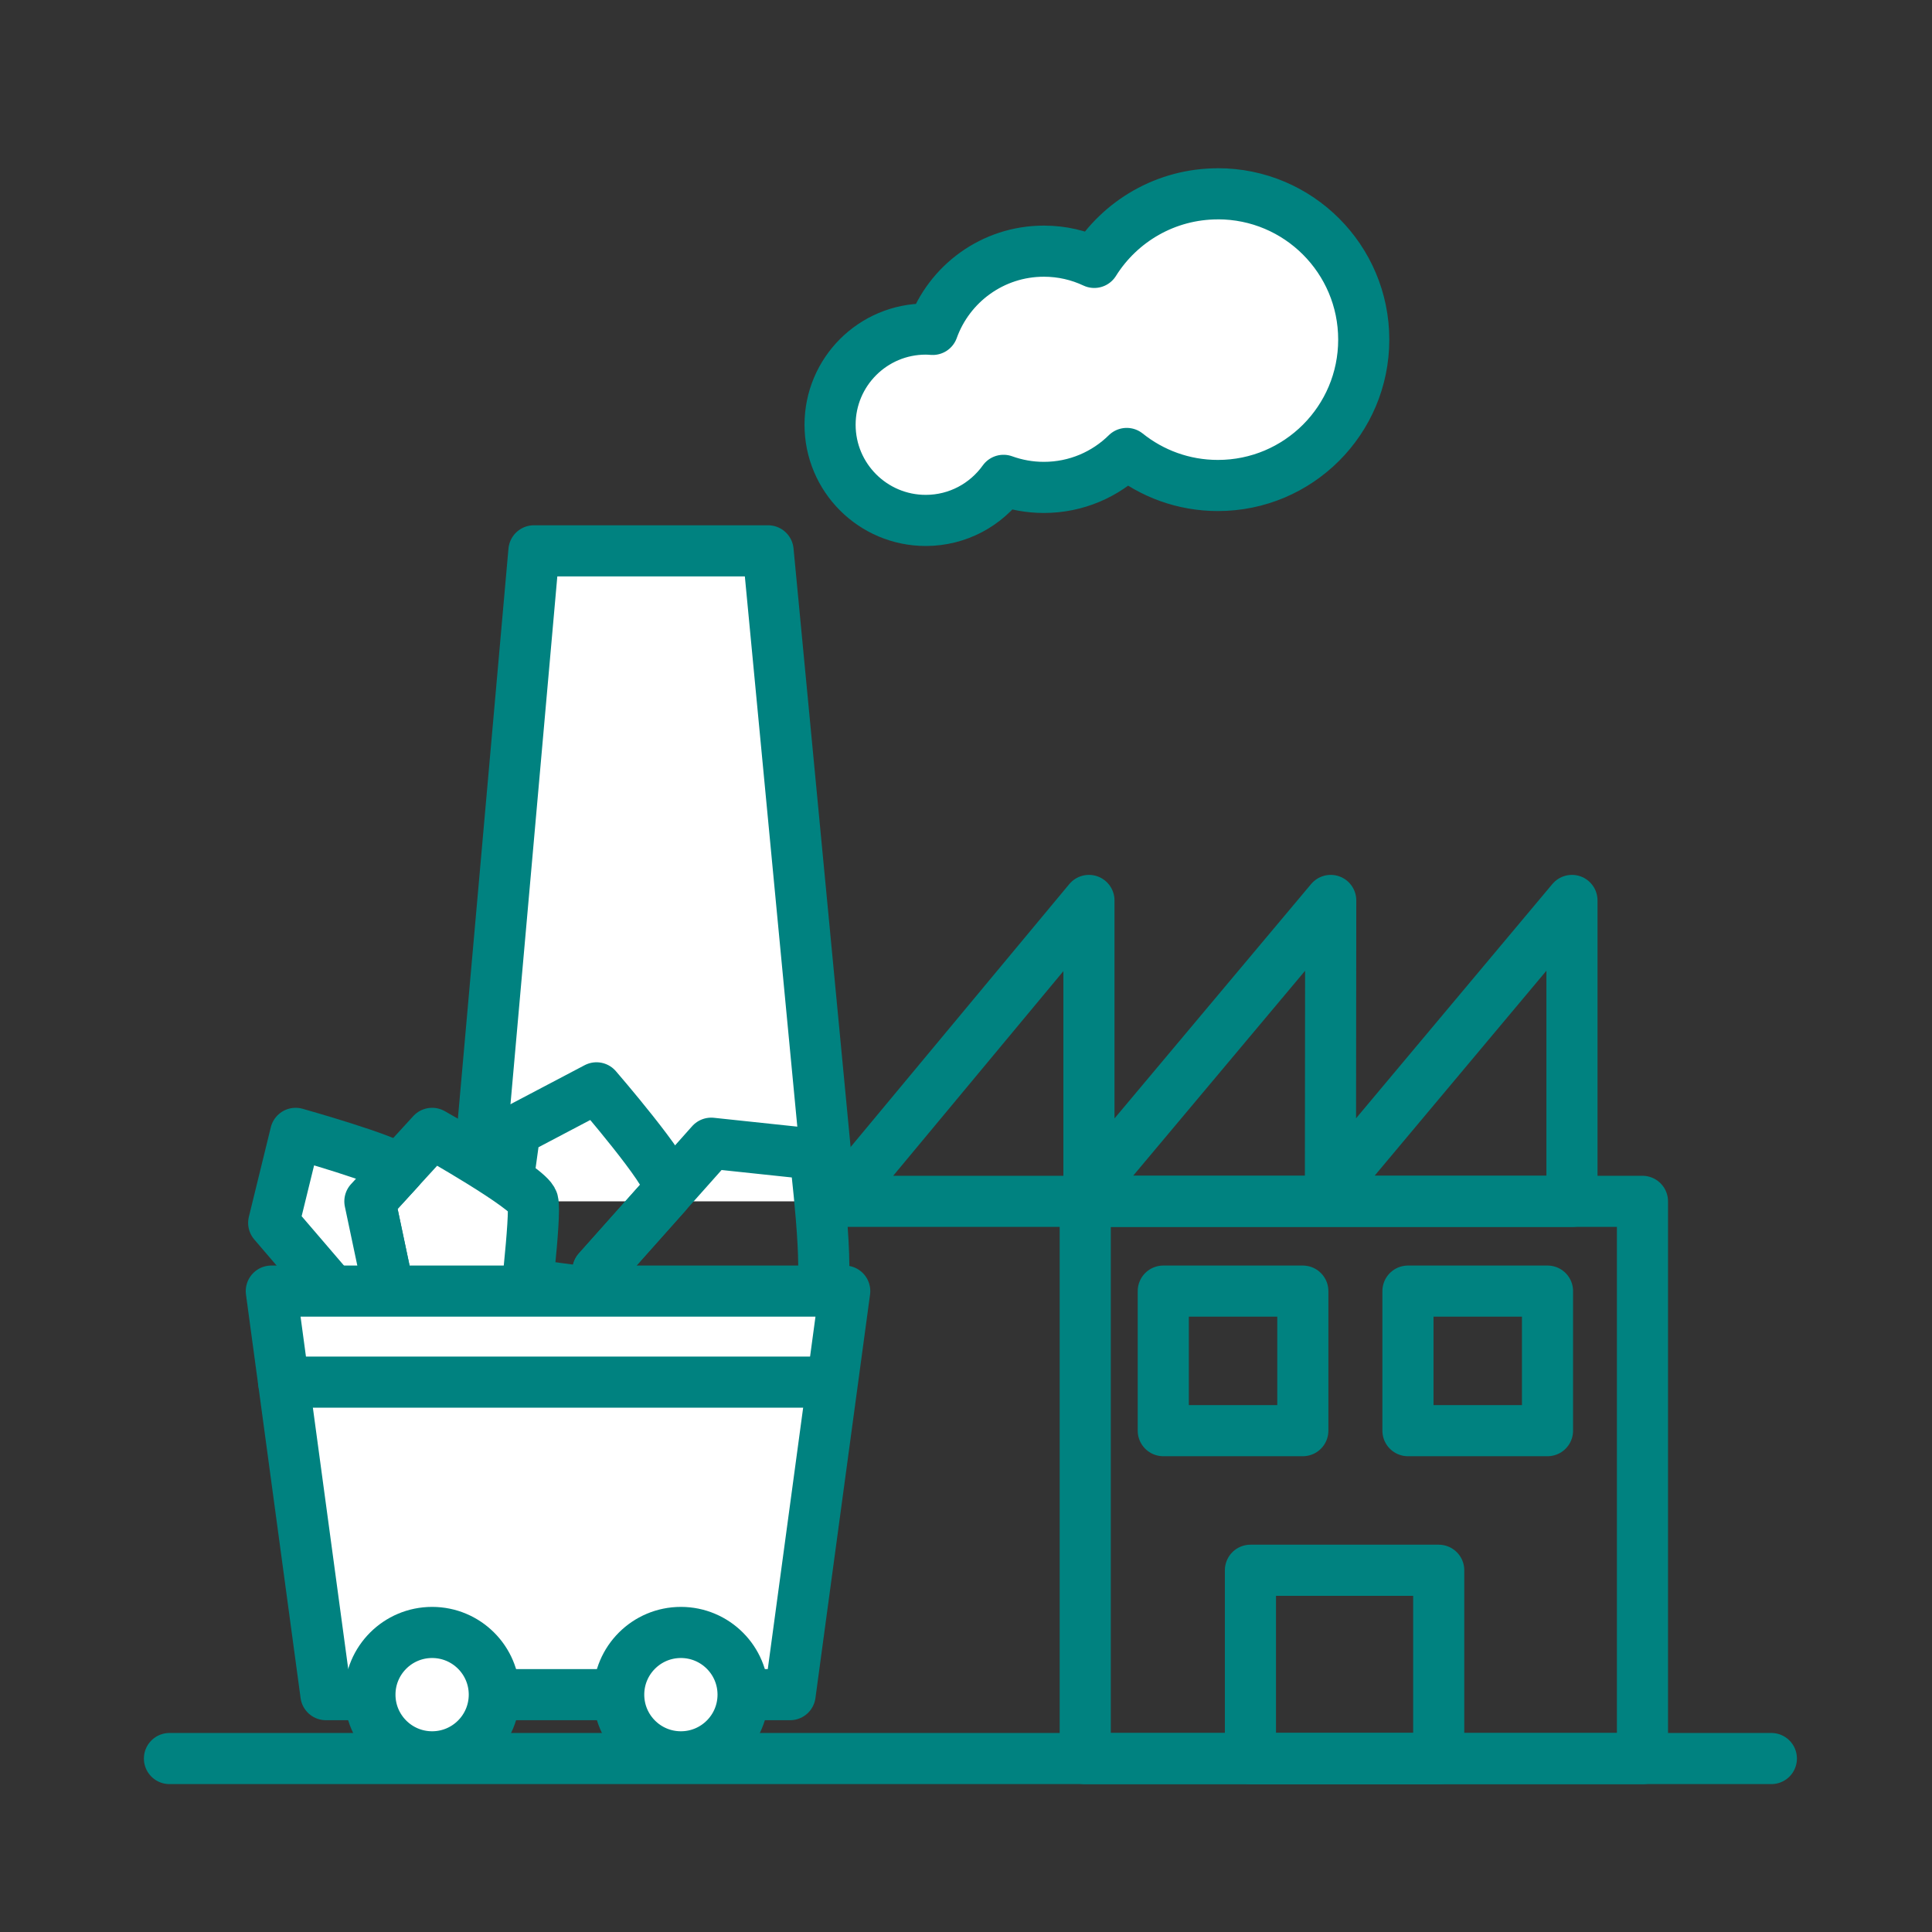 <?xml version='1.0' encoding='UTF-8'?>
<svg xmlns="http://www.w3.org/2000/svg" id="g" data-name="Entreprise charbon" viewBox="0 0 453.54 453.54">
  <rect x="0" y="0" width="453.54" height="453.54" fill="#333333" stroke="none"/>
  <defs>
    <style>
      .ak {
        fill: none;
      }

      .ak, .al {
        stroke: #008280;
        stroke-linecap: round;
        stroke-linejoin: round;
        stroke-width: 12px;
      }

      .al {
        fill: #fff;
      }
    </style>
  </defs>
  <rect class="ak" x="254.76" y="282.02" width="130.81" height="130.81"/>
  <polyline class="al" points="194.87 282.02 180.31 129.31 125.34 129.31 111.79 282.02"/>
  <rect class="ak" x="293.54" y="368.62" width="44.2" height="44.2"/>
  <rect class="ak" x="273.08" y="303.09" width="32.76" height="32.76"/>
  <rect class="ak" x="330.52" y="303.09" width="32.76" height="32.76"/>
  <polyline class="ak" points="196.88 282.02 369.02 282.02 369.02 279.04 369.02 211.38 312.32 279.04 312.39 211.38 255.63 279.04 255.63 211.38 196.88 282.02"/>
  <line class="ak" x1="39.78" y1="412.82" x2="415.83" y2="412.82"/>
  <g>
    <g>
      <path class="ak" d="M156.32,280.32c.31-.87.51-1.54.54-1.93.27-3.24-16.83-23.02-16.83-23.02l-19.14,10.07-4.85,35.04,29.09,3.83s.24-.48.65-1.29l-5.42-4.76,15.97-17.93Z"/>
      <path class="ak" d="M191.28,270.95l-24.32-2.58-10.63,11.94-15.97,17.93,5.42,4.76,19.51,17.13s25.05-14.11,27.34-16.98c2.29-2.87-1.34-32.22-1.34-32.22Z"/>
    </g>
    <path class="al" d="M101.44,266.06l-14.6,15.96,7.3,34.61,28.67-6.25s3.11-25.23,2.27-28.36c-.84-3.14-23.63-15.96-23.63-15.96Z"/>
  </g>
  <path class="al" d="M86.84,282.02l6.8-7.44c-2.24-2.35-24.24-8.52-24.24-8.52l-5.15,21.01,23.02,26.85,5.32-4.62-5.76-27.28Z"/>
  <polygon class="al" points="185.48 397.82 76.51 397.82 63.69 303.09 198.3 303.09 185.48 397.82"/>
  <line class="ak" x1="66.58" y1="324.46" x2="193.87" y2="324.46"/>
  <circle class="al" cx="101.44" cy="397.82" r="14.6"/>
  <circle class="al" cx="159.84" cy="397.82" r="14.6"/>
  <path class="al" d="M285.92,45.5c-12.25,0-22.99,6.43-29.04,16.1-3.59-1.69-7.59-2.64-11.82-2.64-12.03,0-22.27,7.66-26.11,18.37-.54-.04-1.08-.08-1.63-.08-12.41,0-22.46,10.06-22.46,22.46s10.06,22.46,22.46,22.46c7.53,0,14.19-3.72,18.26-9.41,2.96,1.07,6.15,1.66,9.47,1.66,7.58,0,14.45-3.04,19.45-7.97,5.86,4.7,13.3,7.52,21.4,7.52,18.91,0,34.24-15.33,34.24-34.24s-15.33-34.24-34.24-34.24Z"/>
</svg>
